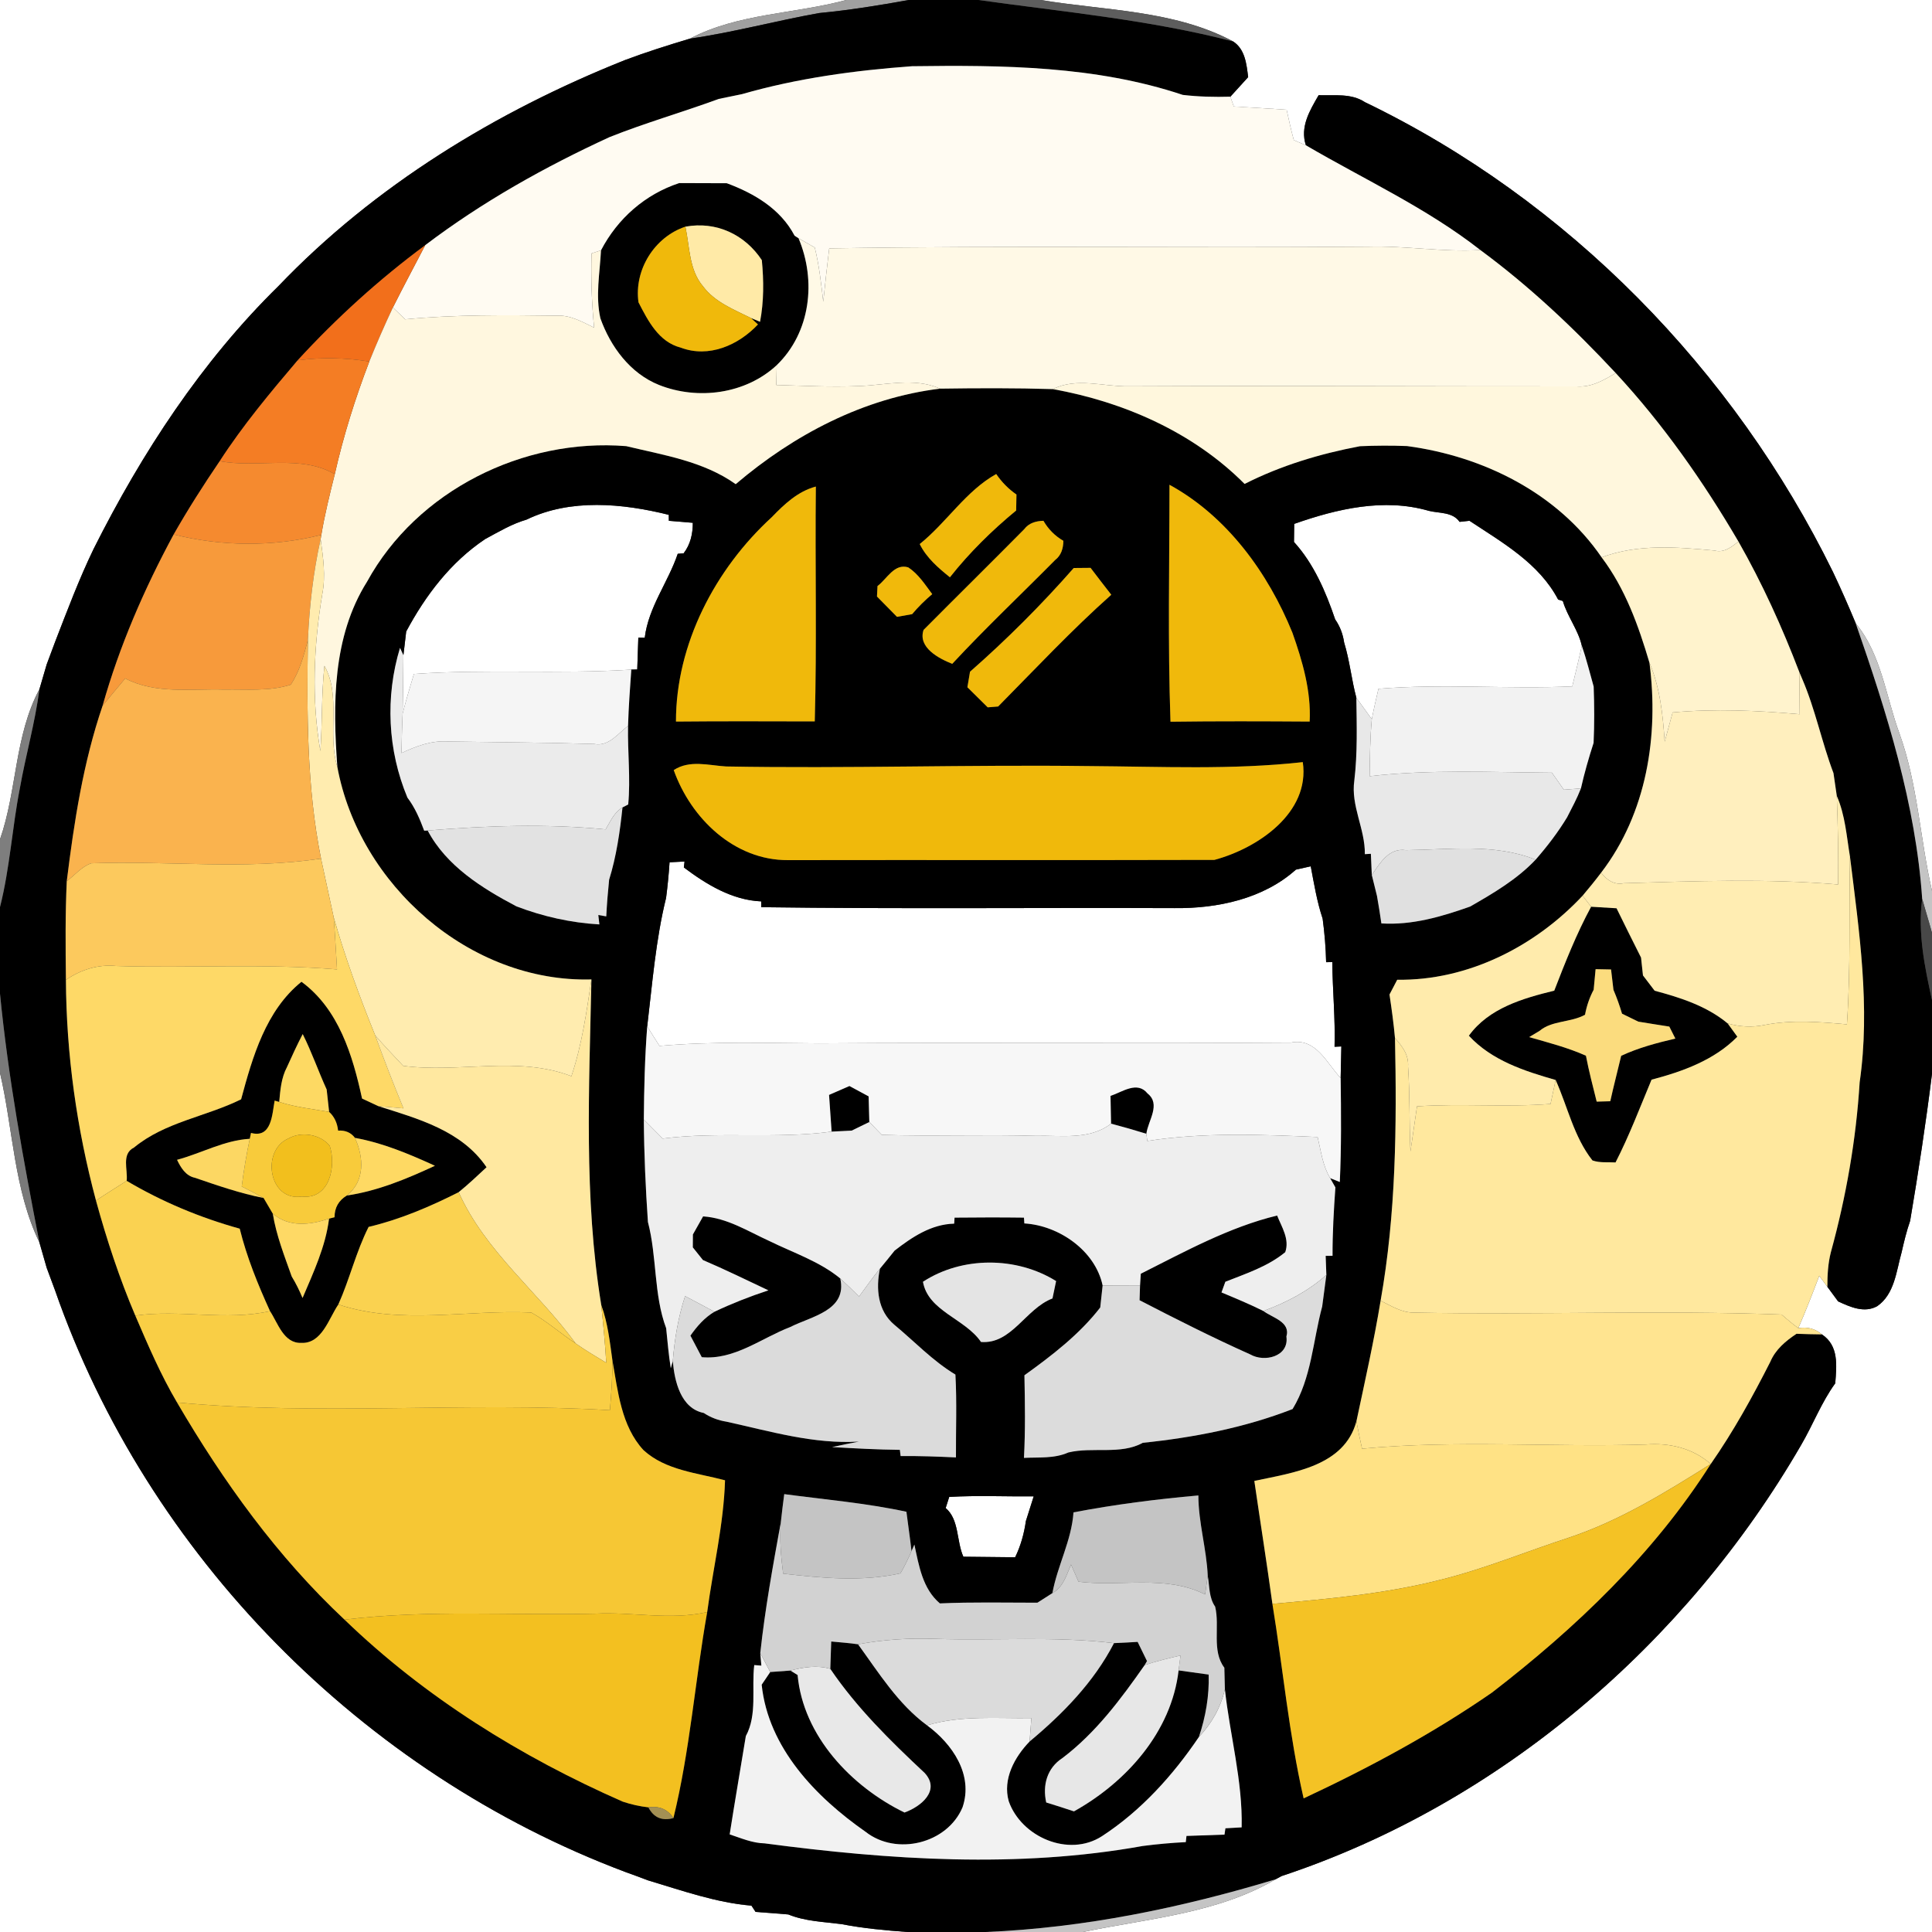 <?xml version="1.0" encoding="UTF-8" ?>
<!DOCTYPE svg PUBLIC "-//W3C//DTD SVG 1.1//EN" "http://www.w3.org/Graphics/SVG/1.1/DTD/svg11.dtd">
<svg width="250pt" height="250pt" viewBox="0 0 250 250" version="1.1" xmlns="http://www.w3.org/2000/svg">
<rect x="0" y="0" width="250" height="250" fill="#333333" stroke="none"/>
<g id="#ffffffff">
<path fill="#ffffff" opacity="1.00" d=" M 0.00 0.00 L 109.51 0.00 C 102.81 1.81 95.51 1.72 89.27 5.00 C 86.45 5.85 83.64 6.73 80.88 7.77 C 64.23 14.41 48.47 24.01 36.03 37.02 C 26.08 46.78 18.35 58.61 12.12 71.02 C 10.23 74.93 8.70 79.01 7.13 83.06 C 6.76 84.03 6.40 85.00 6.04 85.98 C 5.72 87.04 5.41 88.12 5.10 89.19 C 1.87 95.21 2.21 102.30 0.00 108.61 L 0.00 0.00 Z" />
<path fill="#ffffff" opacity="1.00" d=" M 134.66 0.00 L 250.00 0.00 L 250.00 115.28 C 248.44 108.52 248.16 101.49 245.79 94.92 C 244.02 90.13 243.47 84.72 240.13 80.66 C 239.20 78.42 238.22 76.19 237.18 74.00 C 224.37 47.89 202.87 25.87 176.62 13.22 C 174.84 12.04 172.64 12.39 170.63 12.32 C 169.48 14.31 168.20 16.41 168.98 18.80 C 168.59 18.63 167.81 18.30 167.42 18.13 C 167.06 16.83 166.78 15.51 166.49 14.20 C 164.21 14.05 161.93 13.91 159.65 13.78 C 159.54 13.46 159.32 12.83 159.21 12.51 C 159.78 11.88 160.93 10.62 161.51 9.98 C 161.30 8.30 161.12 6.37 159.56 5.36 C 151.97 1.30 142.99 1.38 134.66 0.00 Z" />
<path fill="#ffffff" opacity="1.00" d=" M 68.13 67.24 C 73.81 64.49 80.56 65.13 86.54 66.62 L 86.55 67.39 C 87.32 67.45 88.87 67.58 89.65 67.65 C 89.65 69.07 89.35 70.44 88.46 71.60 L 87.70 71.66 C 86.46 75.34 83.91 78.56 83.43 82.52 L 82.60 82.50 C 82.56 83.88 82.50 85.25 82.46 86.63 L 81.69 86.65 C 72.32 87.25 62.92 86.56 53.56 87.21 C 53.05 88.92 52.53 90.62 52.10 92.34 C 52.15 89.82 52.19 87.31 52.20 84.79 C 52.29 84.02 52.47 82.49 52.56 81.72 C 55.06 77.04 58.33 72.73 62.79 69.75 C 64.52 68.82 66.23 67.79 68.13 67.24 Z" />
<path fill="#ffffff" opacity="1.00" d=" M 167.47 67.79 C 173.01 65.84 179.09 64.42 184.88 66.10 C 186.23 66.44 187.96 66.22 188.87 67.53 C 189.19 67.50 189.83 67.43 190.15 67.39 C 194.38 70.19 199.16 72.88 201.62 77.58 L 202.23 77.77 C 202.82 79.79 204.22 81.49 204.69 83.57 C 204.30 85.33 203.87 87.07 203.45 88.82 C 195.09 89.19 186.72 88.45 178.37 89.13 C 178.07 90.44 177.76 91.74 177.51 93.06 C 177.01 92.37 176.01 90.99 175.51 90.29 C 174.88 87.93 174.65 85.48 173.93 83.14 C 173.77 82.04 173.39 81.04 172.77 80.15 C 171.56 76.58 170.00 72.94 167.44 70.13 C 167.45 69.54 167.47 68.37 167.47 67.79 Z" />
<path fill="#ffffff" opacity="1.00" d=" M 86.64 111.58 C 87.12 111.56 88.10 111.51 88.58 111.48 L 88.49 112.25 C 91.42 114.45 94.74 116.48 98.50 116.64 L 98.50 117.39 C 116.33 117.63 134.17 117.44 152.00 117.51 C 157.52 117.57 163.47 116.32 167.69 112.53 C 168.17 112.42 169.13 112.21 169.61 112.10 C 170.04 114.38 170.42 116.68 171.15 118.88 C 171.40 120.75 171.56 122.63 171.60 124.51 L 172.40 124.49 C 172.43 128.15 172.80 131.79 172.69 135.45 L 173.57 135.41 C 173.55 136.44 173.50 138.48 173.48 139.50 C 171.66 137.55 170.28 134.26 167.04 134.91 C 146.69 135.06 126.33 134.86 105.98 135.01 C 99.10 134.97 92.21 134.74 85.34 135.34 C 84.80 134.50 84.27 133.66 83.75 132.81 C 84.41 127.28 84.85 121.61 86.19 116.19 C 86.39 114.65 86.54 113.12 86.64 111.58 Z" />
<path fill="#ffffff" opacity="1.00" d=" M 247.17 157.98 C 248.24 151.65 249.21 145.32 250.00 138.95 L 250.00 250.00 L 140.12 250.00 C 148.52 248.25 157.48 247.62 165.04 243.19 L 165.84 242.76 C 194.13 233.39 218.18 212.67 233.06 186.99 C 234.60 184.36 235.68 181.48 237.48 179.00 C 237.66 176.69 237.96 174.13 235.75 172.67 C 234.90 171.93 233.88 171.67 232.70 171.86 C 233.67 169.63 234.55 167.36 235.41 165.09 C 235.76 165.56 236.11 166.03 236.46 166.51 C 236.81 166.98 237.50 167.93 237.85 168.40 C 239.41 169.12 241.24 169.95 242.91 169.02 C 245.17 167.45 245.38 164.47 246.07 162.04 C 246.38 160.67 246.71 159.30 247.17 157.98 Z" />
<path fill="#ffffff" opacity="1.00" d=" M 0.00 138.82 C 1.70 146.12 1.79 153.92 5.10 160.77 C 5.41 161.86 5.72 162.96 6.04 164.05 C 6.39 165.02 6.76 165.99 7.12 166.96 C 19.08 201.31 46.92 229.45 80.91 242.23 C 81.89 242.58 82.86 242.94 83.83 243.31 C 88.24 244.63 92.63 246.20 97.24 246.59 C 97.38 246.79 97.64 247.20 97.77 247.40 C 99.18 247.50 100.60 247.61 102.01 247.73 C 104.19 248.62 106.58 248.68 108.89 248.98 C 111.71 249.53 114.57 249.79 117.43 250.00 L 0.00 250.00 L 0.00 138.82 Z" />
<path fill="#ffffff" opacity="1.00" d=" M 122.83 193.70 C 126.47 193.49 130.12 193.66 133.76 193.63 C 133.51 194.43 133.00 196.02 132.75 196.82 C 132.52 198.45 132.08 200.03 131.36 201.51 C 129.12 201.48 126.89 201.46 124.66 201.44 C 123.75 199.41 124.14 196.64 122.37 195.14 L 122.83 193.70 Z" />
</g>
<g id="#a0a0a0ff">
<path fill="#a0a0a0" opacity="1.00" d=" M 109.51 0.00 L 117.58 0.00 C 113.74 0.70 109.88 1.32 105.99 1.69 C 100.40 2.69 94.90 4.19 89.27 5.00 C 95.51 1.72 102.81 1.81 109.51 0.00 Z" />
</g>
<g id="#000000ff">
<path fill="#000000" opacity="1.00" d=" M 117.58 0.00 L 126.62 0.00 C 137.64 1.54 148.76 2.56 159.56 5.36 C 161.12 6.37 161.30 8.30 161.51 9.98 C 160.93 10.62 159.78 11.88 159.21 12.51 C 157.15 12.57 155.09 12.52 153.05 12.28 C 141.81 8.52 129.75 8.41 118.01 8.57 C 110.60 9.11 103.18 10.12 96.02 12.18 C 95.02 12.39 94.01 12.59 93.01 12.80 C 88.33 14.52 83.52 15.89 78.88 17.74 C 70.49 21.60 62.40 26.13 55.03 31.72 C 49.06 36.14 43.53 41.16 38.51 46.63 C 34.95 50.82 31.42 55.05 28.43 59.67 C 26.33 62.76 24.32 65.91 22.47 69.16 C 18.67 76.20 15.45 83.60 13.28 91.31 C 10.77 98.65 9.59 106.35 8.64 114.02 C 8.44 118.28 8.48 122.54 8.53 126.80 C 8.58 136.43 9.93 146.05 12.42 155.35 C 13.81 160.41 15.45 165.41 17.51 170.24 C 19.15 174.06 20.79 177.89 22.91 181.48 C 28.89 191.71 35.90 201.46 44.58 209.58 C 54.96 219.61 67.40 227.34 80.58 233.13 C 81.65 233.49 82.76 233.74 83.90 233.87 C 84.59 235.20 85.67 235.66 87.14 235.26 C 89.29 226.50 89.94 217.46 91.51 208.60 C 92.27 202.91 93.64 197.30 93.82 191.55 C 90.23 190.59 86.12 190.27 83.26 187.64 C 80.39 184.52 79.96 180.06 79.25 176.06 C 78.91 173.63 78.65 171.17 77.80 168.86 C 75.53 154.92 76.24 140.79 76.53 126.74 C 60.78 127.17 46.46 114.49 43.65 99.23 C 43.06 91.14 43.01 82.41 47.49 75.28 C 53.96 63.47 67.73 56.66 81.03 57.73 C 85.89 58.90 91.02 59.68 95.20 62.65 C 102.71 56.26 111.77 51.48 121.66 50.29 C 126.52 50.22 131.38 50.20 136.24 50.35 C 145.43 52.00 154.42 55.95 161.05 62.62 C 165.77 60.23 170.80 58.72 175.98 57.74 C 178.01 57.65 180.04 57.64 182.07 57.72 C 191.92 59.03 201.54 63.79 207.25 72.12 C 210.30 76.15 212.02 80.96 213.44 85.76 C 214.67 95.20 213.09 105.23 207.18 112.93 C 206.42 113.94 205.61 114.93 204.79 115.90 C 198.64 122.48 189.93 126.91 180.80 126.78 C 180.55 127.25 180.05 128.21 179.80 128.69 C 180.08 130.56 180.34 132.44 180.51 134.33 C 180.75 145.69 180.64 157.10 178.65 168.31 C 177.79 173.55 176.62 178.73 175.52 183.92 C 173.95 189.75 167.30 190.56 162.31 191.63 C 163.08 196.93 163.92 202.22 164.65 207.54 C 166.02 215.92 166.79 224.43 168.69 232.71 C 177.14 228.76 185.38 224.33 193.06 219.02 C 203.90 210.66 213.99 201.06 221.37 189.44 C 224.30 185.24 226.77 180.76 229.08 176.21 C 229.75 174.62 231.07 173.52 232.47 172.59 C 233.56 172.63 234.65 172.66 235.75 172.67 C 237.96 174.13 237.66 176.69 237.48 179.00 C 235.68 181.48 234.60 184.36 233.06 186.99 C 218.18 212.67 194.13 233.39 165.84 242.76 L 165.04 243.19 C 152.86 246.87 140.31 249.47 127.57 250.00 L 117.43 250.00 C 114.57 249.79 111.71 249.53 108.89 248.98 C 106.58 248.68 104.19 248.62 102.01 247.73 C 100.60 247.61 99.18 247.50 97.77 247.40 C 97.64 247.20 97.38 246.79 97.24 246.59 C 92.63 246.20 88.24 244.63 83.83 243.31 C 82.86 242.94 81.89 242.58 80.91 242.23 C 46.92 229.45 19.08 201.31 7.12 166.96 C 6.76 165.99 6.39 165.02 6.04 164.05 C 5.72 162.96 5.41 161.86 5.10 160.77 C 3.02 150.11 1.06 139.42 0.00 128.59 L 0.00 117.37 C 1.28 112.32 1.57 107.10 2.57 102.00 C 3.33 97.71 4.54 93.51 5.10 89.19 C 5.41 88.12 5.72 87.04 6.04 85.98 C 6.40 85.00 6.76 84.03 7.13 83.06 C 8.70 79.01 10.23 74.93 12.12 71.02 C 18.35 58.61 26.08 46.78 36.03 37.02 C 48.47 24.01 64.23 14.41 80.88 7.77 C 83.64 6.73 86.45 5.85 89.27 5.00 C 94.90 4.19 100.40 2.69 105.99 1.69 C 109.88 1.32 113.74 0.70 117.58 0.00 M 119.01 70.40 C 119.89 72.18 121.40 73.48 122.92 74.70 C 125.44 71.51 128.36 68.64 131.49 66.06 C 131.51 65.37 131.52 64.68 131.53 63.99 C 130.49 63.27 129.62 62.38 128.91 61.34 C 124.99 63.52 122.50 67.60 119.01 70.40 M 99.87 66.92 C 92.54 73.63 87.46 83.35 87.47 93.37 C 93.46 93.31 99.44 93.34 105.43 93.35 C 105.71 83.22 105.46 73.09 105.57 62.96 C 103.24 63.58 101.49 65.24 99.87 66.92 M 151.33 62.73 C 151.33 72.95 151.10 83.18 151.46 93.39 C 157.46 93.31 163.47 93.33 169.47 93.37 C 169.67 89.42 168.54 85.56 167.24 81.88 C 164.09 74.12 158.77 66.80 151.33 62.73 M 68.13 67.24 C 66.23 67.79 64.52 68.82 62.79 69.75 C 58.33 72.73 55.06 77.04 52.56 81.72 C 52.47 82.49 52.29 84.02 52.20 84.79 L 51.76 83.83 C 49.83 90.19 50.16 97.08 52.72 103.21 C 53.70 104.50 54.33 105.99 54.89 107.49 L 55.34 107.47 C 57.76 112.05 62.36 114.93 66.82 117.28 C 70.26 118.60 73.88 119.41 77.56 119.62 L 77.42 118.40 L 78.45 118.58 C 78.53 116.99 78.66 115.41 78.82 113.84 C 79.76 110.81 80.22 107.64 80.55 104.48 L 81.29 104.10 C 81.61 100.71 81.20 97.32 81.27 93.93 C 81.34 91.50 81.52 89.07 81.69 86.65 L 82.46 86.63 C 82.50 85.25 82.56 83.88 82.60 82.50 L 83.43 82.52 C 83.91 78.56 86.46 75.34 87.70 71.66 L 88.46 71.60 C 89.35 70.44 89.65 69.07 89.65 67.65 C 88.87 67.58 87.32 67.45 86.55 67.39 L 86.54 66.62 C 80.56 65.13 73.81 64.49 68.13 67.24 M 167.47 67.79 C 167.47 68.37 167.45 69.54 167.44 70.13 C 170.00 72.94 171.56 76.58 172.77 80.15 C 173.39 81.04 173.77 82.04 173.93 83.14 C 174.65 85.48 174.88 87.93 175.51 90.29 C 175.56 93.86 175.67 97.44 175.25 100.99 C 174.77 104.27 176.66 107.26 176.61 110.53 L 177.39 110.48 C 177.42 111.16 177.48 112.54 177.51 113.22 C 177.68 113.90 178.02 115.26 178.18 115.93 C 178.39 117.11 178.58 118.30 178.75 119.49 C 182.72 119.74 186.53 118.62 190.23 117.31 C 193.25 115.58 196.30 113.79 198.71 111.24 C 200.21 109.52 201.60 107.71 202.78 105.76 C 203.41 104.53 204.07 103.31 204.57 102.02 C 205.02 100.03 205.58 98.07 206.21 96.13 C 206.32 93.70 206.31 91.27 206.22 88.84 C 205.72 87.08 205.29 85.30 204.69 83.57 C 204.22 81.49 202.82 79.79 202.23 77.77 L 201.62 77.58 C 199.16 72.88 194.38 70.19 190.15 67.39 C 189.83 67.43 189.19 67.50 188.87 67.53 C 187.96 66.22 186.23 66.44 184.88 66.10 C 179.09 64.42 173.01 65.84 167.47 67.79 M 132.53 68.48 C 128.21 72.85 123.84 77.15 119.51 81.51 C 118.74 83.79 121.50 85.22 123.22 85.90 C 127.51 81.28 132.10 76.95 136.53 72.47 C 137.33 71.86 137.59 70.94 137.60 69.98 C 136.51 69.35 135.65 68.48 135.02 67.39 C 134.06 67.42 133.13 67.67 132.53 68.48 M 113.55 75.83 C 113.53 76.17 113.50 76.85 113.48 77.19 C 114.34 78.06 115.21 78.94 116.07 79.82 C 116.56 79.73 117.54 79.56 118.03 79.47 C 118.82 78.53 119.69 77.67 120.63 76.88 C 119.70 75.64 118.84 74.28 117.53 73.42 C 115.72 72.86 114.77 74.93 113.55 75.83 M 138.94 73.50 C 134.77 78.25 130.27 82.75 125.52 86.92 C 125.44 87.42 125.26 88.43 125.18 88.93 C 126.06 89.79 126.93 90.66 127.81 91.53 C 128.14 91.50 128.82 91.45 129.16 91.42 C 133.98 86.54 138.68 81.52 143.80 76.96 C 142.90 75.80 142.00 74.65 141.12 73.48 C 140.39 73.48 139.66 73.49 138.94 73.50 M 87.18 99.65 C 89.40 105.90 95.02 111.34 101.96 111.30 C 120.36 111.27 138.75 111.32 157.15 111.27 C 162.75 109.76 169.54 105.19 168.58 98.62 C 159.41 99.64 150.16 99.19 140.95 99.13 C 125.34 98.93 109.61 99.47 93.95 99.18 C 91.68 99.04 89.24 98.30 87.18 99.65 M 86.64 111.58 C 86.54 113.12 86.39 114.65 86.19 116.19 C 84.85 121.61 84.41 127.28 83.75 132.81 C 83.44 136.82 83.34 140.85 83.31 144.87 C 83.34 149.29 83.54 153.71 83.84 158.12 C 85.02 162.61 84.58 167.54 86.20 171.87 C 86.38 173.60 86.52 175.33 86.80 177.05 L 87.06 176.13 C 87.28 178.70 88.07 182.24 91.07 182.84 C 91.96 183.43 92.95 183.80 94.03 183.97 C 99.65 185.21 105.33 186.90 111.15 186.54 C 109.98 186.76 108.82 187.00 107.67 187.25 C 110.59 187.42 113.51 187.58 116.44 187.61 L 116.54 188.41 C 118.93 188.39 121.31 188.48 123.70 188.59 C 123.68 185.01 123.83 181.44 123.63 177.87 C 120.69 176.10 118.32 173.57 115.70 171.40 C 113.57 169.59 113.33 166.75 113.86 164.17 C 114.50 163.40 115.14 162.61 115.76 161.83 C 118.02 160.08 120.50 158.41 123.47 158.34 L 123.52 157.56 C 126.51 157.53 129.51 157.52 132.50 157.56 L 132.55 158.31 C 137.04 158.58 141.72 161.83 142.68 166.34 C 142.57 167.29 142.47 168.23 142.37 169.19 C 139.67 172.68 136.12 175.40 132.56 177.96 C 132.63 181.52 132.69 185.09 132.50 188.65 C 134.42 188.55 136.43 188.76 138.24 187.95 C 141.38 187.19 145.03 188.28 147.87 186.70 C 154.46 186.02 161.08 184.74 167.26 182.33 C 169.71 178.31 169.89 173.50 171.09 169.06 C 171.27 167.70 171.45 166.34 171.63 164.98 C 171.60 164.36 171.56 163.13 171.54 162.51 L 172.43 162.50 C 172.42 159.55 172.59 156.60 172.80 153.65 L 172.12 152.45 L 173.37 152.95 C 173.58 148.47 173.54 143.98 173.48 139.50 C 173.50 138.48 173.55 136.44 173.57 135.41 L 172.69 135.45 C 172.80 131.79 172.43 128.15 172.40 124.49 L 171.60 124.51 C 171.56 122.63 171.40 120.75 171.15 118.88 C 170.42 116.68 170.04 114.38 169.61 112.10 C 169.13 112.21 168.17 112.42 167.69 112.53 C 163.47 116.32 157.52 117.57 152.00 117.51 C 134.17 117.44 116.33 117.63 98.50 117.39 L 98.50 116.64 C 94.74 116.48 91.42 114.45 88.49 112.25 L 88.58 111.48 C 88.10 111.51 87.12 111.56 86.64 111.58 M 119.43 165.86 C 120.10 169.68 124.89 170.63 126.94 173.65 C 130.92 173.97 132.72 169.33 136.19 168.02 C 136.34 167.27 136.50 166.52 136.66 165.77 C 131.54 162.58 124.50 162.55 119.43 165.86 M 101.04 196.98 C 100.02 202.58 98.99 208.23 98.38 213.91 C 98.42 214.31 98.49 215.12 98.52 215.53 L 97.60 215.46 C 97.23 218.48 98.02 221.88 96.51 224.65 C 95.82 228.89 95.08 233.12 94.42 237.37 C 95.89 237.85 97.35 238.50 98.94 238.53 C 115.11 240.67 131.72 241.78 147.87 238.87 C 149.72 238.63 151.58 238.46 153.44 238.37 L 153.53 237.57 C 155.17 237.52 156.81 237.45 158.45 237.40 L 158.57 236.58 C 159.09 236.55 160.14 236.49 160.67 236.46 C 160.81 230.46 159.15 224.54 158.50 218.59 C 158.48 217.89 158.45 216.49 158.43 215.80 C 156.76 213.60 157.87 210.46 157.24 207.90 C 156.42 206.73 156.52 205.23 156.28 203.89 C 156.13 200.43 155.07 197.01 155.07 193.51 C 149.66 193.99 144.24 194.68 138.91 195.70 C 138.66 199.34 136.83 202.59 136.18 206.15 C 135.70 206.46 134.73 207.08 134.24 207.39 C 130.03 207.39 125.82 207.29 121.62 207.48 C 119.37 205.57 118.91 202.59 118.32 199.87 L 117.95 200.71 C 117.76 199.00 117.50 197.32 117.29 195.62 C 112.09 194.50 106.75 194.04 101.48 193.34 C 101.32 194.55 101.17 195.76 101.04 196.98 M 122.83 193.70 L 122.37 195.14 C 124.14 196.64 123.75 199.41 124.66 201.44 C 126.89 201.46 129.12 201.48 131.36 201.51 C 132.08 200.03 132.52 198.45 132.75 196.82 C 133.00 196.02 133.51 194.43 133.76 193.63 C 130.12 193.66 126.47 193.49 122.83 193.70 Z" />
<path fill="#000000" opacity="1.00" d=" M 168.98 18.80 C 168.20 16.41 169.48 14.31 170.63 12.32 C 172.64 12.39 174.84 12.04 176.62 13.22 C 202.87 25.87 224.37 47.89 237.18 74.00 C 238.22 76.19 239.20 78.42 240.13 80.66 C 244.15 92.21 247.89 104.05 248.73 116.32 C 248.15 120.74 249.05 125.11 250.00 129.40 L 250.00 138.95 C 249.21 145.32 248.24 151.65 247.17 157.98 C 246.71 159.30 246.38 160.67 246.07 162.04 C 245.38 164.47 245.17 167.45 242.91 169.02 C 241.24 169.95 239.41 169.12 237.85 168.40 C 237.50 167.93 236.81 166.98 236.46 166.51 C 236.46 165.00 236.54 163.48 236.92 162.01 C 238.89 154.84 240.18 147.47 240.64 140.04 C 242.04 130.33 240.58 120.53 239.39 110.88 C 238.95 108.23 238.77 105.48 237.68 102.99 C 237.54 102.00 237.40 101.02 237.25 100.04 C 235.73 96.02 234.90 91.78 233.20 87.84 L 232.82 86.94 C 230.60 81.14 228.03 75.47 224.95 70.07 C 220.40 62.30 215.21 54.89 209.07 48.27 C 203.69 42.49 197.91 37.04 191.55 32.35 C 184.60 26.91 176.55 23.23 168.98 18.80 Z" />
<path fill="#000000" opacity="1.00" d=" M 77.77 32.39 C 79.91 28.28 83.48 25.14 87.89 23.69 C 89.94 23.70 91.99 23.71 94.05 23.71 C 97.60 25.03 101.00 27.03 102.82 30.50 C 102.95 30.58 103.20 30.75 103.33 30.83 C 105.65 36.32 104.90 43.00 100.51 47.25 C 96.48 51.00 90.30 51.81 85.27 49.81 C 81.55 48.32 79.00 44.86 77.69 41.19 C 77.04 38.28 77.62 35.32 77.77 32.39 M 88.69 29.33 C 84.68 30.67 82.03 34.93 82.62 39.12 C 83.85 41.51 85.24 44.25 88.08 44.98 C 91.72 46.36 95.56 44.67 98.08 41.98 L 97.17 41.15 L 98.35 41.64 C 98.85 39.01 98.84 36.32 98.58 33.66 C 96.38 30.33 92.67 28.60 88.69 29.33 Z" />
<path fill="#000000" opacity="1.00" d=" M 205.89 117.33 C 206.98 117.40 208.08 117.47 209.18 117.53 C 210.22 119.66 211.28 121.78 212.35 123.91 C 212.41 124.48 212.53 125.64 212.60 126.22 C 212.97 126.71 213.73 127.70 214.11 128.20 C 217.45 129.09 220.85 130.18 223.56 132.43 C 223.87 132.86 224.50 133.72 224.81 134.15 C 221.83 137.18 217.74 138.65 213.71 139.71 C 212.21 143.30 210.83 146.95 209.05 150.42 C 208.05 150.36 207.02 150.50 206.06 150.16 C 203.66 147.12 202.86 143.22 201.30 139.75 C 197.24 138.59 193.02 137.22 190.07 134.02 C 192.66 130.45 197.04 129.19 201.12 128.19 C 202.55 124.50 204.00 120.82 205.89 117.33 M 206.47 125.41 C 206.41 126.08 206.28 127.41 206.22 128.07 C 205.68 129.09 205.31 130.17 205.10 131.31 C 203.25 132.33 200.83 132.03 199.21 133.40 C 198.88 133.60 198.20 134.00 197.87 134.20 C 200.34 134.91 202.86 135.55 205.22 136.61 C 205.60 138.61 206.12 140.57 206.61 142.55 L 208.37 142.50 C 208.80 140.53 209.32 138.58 209.78 136.62 C 212.01 135.58 214.40 134.95 216.79 134.39 C 216.60 134.00 216.20 133.23 216.01 132.84 C 214.67 132.64 213.33 132.41 212.00 132.20 C 211.48 131.95 210.42 131.43 209.89 131.17 C 209.58 130.12 209.21 129.09 208.78 128.08 C 208.71 127.42 208.55 126.11 208.47 125.45 C 207.97 125.44 206.97 125.42 206.47 125.41 Z" />
<path fill="#000000" opacity="1.00" d=" M 31.20 142.25 C 32.68 136.76 34.40 130.75 39.01 127.04 C 43.83 130.57 45.64 136.58 46.85 142.15 C 47.38 142.40 48.44 142.89 48.97 143.14 C 54.10 144.77 59.75 146.30 62.96 151.04 C 61.78 152.14 60.61 153.25 59.35 154.27 C 55.63 156.15 51.76 157.80 47.70 158.76 C 46.07 161.98 45.25 165.52 43.78 168.80 C 42.53 170.64 41.66 173.88 38.99 173.77 C 36.70 173.85 35.97 171.21 34.94 169.66 C 33.37 166.21 31.93 162.68 31.02 158.99 C 25.90 157.57 20.97 155.51 16.39 152.80 C 16.56 151.35 15.68 149.32 17.34 148.49 C 21.35 145.18 26.66 144.50 31.20 142.25 M 37.13 138.09 C 36.39 139.48 36.27 141.06 36.13 142.59 L 35.54 142.42 C 35.21 144.18 35.17 147.33 32.48 146.60 C 32.44 146.79 32.36 147.17 32.32 147.36 C 29.01 147.55 26.07 149.23 22.91 150.08 C 23.39 151.08 24.03 152.15 25.21 152.40 C 28.14 153.40 31.07 154.42 34.11 155.02 C 34.41 155.53 35.01 156.54 35.30 157.05 C 35.75 159.85 36.80 162.51 37.75 165.18 C 38.29 166.06 38.75 167.00 39.15 167.96 C 40.56 164.64 42.13 161.31 42.58 157.69 C 42.75 157.64 43.11 157.55 43.29 157.51 C 43.29 156.27 43.82 155.34 44.88 154.70 C 48.88 154.11 52.64 152.54 56.28 150.85 C 52.95 149.33 49.54 147.89 45.93 147.24 C 45.42 146.56 44.70 146.24 43.75 146.30 C 43.64 145.29 43.25 144.48 42.59 143.88 C 42.51 143.15 42.35 141.71 42.27 140.98 C 41.19 138.61 40.34 136.14 39.17 133.81 C 38.44 135.21 37.78 136.65 37.13 138.09 Z" />
<path fill="#000000" opacity="1.00" d=" M 107.28 141.68 C 107.94 141.39 109.26 140.82 109.92 140.53 C 110.54 140.87 111.78 141.54 112.40 141.87 C 112.43 142.97 112.46 144.08 112.49 145.19 C 111.73 145.56 110.97 145.93 110.21 146.30 C 109.56 146.33 108.26 146.40 107.61 146.43 C 107.49 144.84 107.38 143.26 107.28 141.68 Z" />
<path fill="#000000" opacity="1.00" d=" M 143.70 141.81 C 145.22 141.31 147.15 139.83 148.49 141.49 C 150.26 142.90 148.56 144.99 148.34 146.71 C 146.82 146.24 145.30 145.80 143.77 145.40 C 143.75 144.50 143.72 142.71 143.70 141.81 Z" />
<path fill="#000000" opacity="1.00" d=" M 89.66 159.74 C 89.99 159.16 90.65 157.99 90.98 157.40 C 94.10 157.60 96.77 159.32 99.54 160.58 C 102.65 162.11 106.02 163.21 108.73 165.43 C 109.65 169.58 105.03 170.31 102.25 171.72 C 98.50 173.16 95.04 176.00 90.81 175.62 C 90.44 174.92 89.70 173.53 89.34 172.83 C 90.19 171.63 91.16 170.50 92.45 169.74 C 94.71 168.67 97.05 167.75 99.43 166.97 C 96.61 165.64 93.82 164.27 90.96 163.05 C 90.63 162.64 89.98 161.82 89.65 161.41 C 89.65 160.99 89.66 160.16 89.66 159.74 Z" />
<path fill="#000000" opacity="1.00" d=" M 147.62 164.82 C 153.31 161.96 159.05 158.79 165.26 157.29 C 165.85 158.78 166.90 160.35 166.31 162.03 C 164.05 163.89 161.23 164.80 158.56 165.86 C 158.43 166.21 158.18 166.90 158.06 167.24 C 159.88 168.00 161.71 168.76 163.48 169.64 C 164.63 170.52 167.02 171.03 166.46 172.95 C 166.82 175.55 163.61 176.32 161.78 175.26 C 156.93 173.09 152.18 170.69 147.46 168.25 C 147.47 167.78 147.51 166.84 147.52 166.37 C 147.55 165.98 147.59 165.21 147.62 164.82 Z" />
<path fill="#000000" opacity="1.00" d=" M 107.56 212.41 C 108.72 212.52 109.88 212.60 111.03 212.77 C 113.73 216.49 116.20 220.49 119.96 223.26 C 123.23 225.65 125.99 229.66 124.55 233.87 C 122.57 238.57 116.00 240.18 112.00 237.03 C 105.57 232.54 99.41 226.17 98.56 218.00 C 98.84 217.59 99.39 216.77 99.67 216.36 C 100.32 216.32 101.63 216.22 102.28 216.17 L 103.21 216.75 C 103.93 224.64 110.17 231.19 117.04 234.54 C 119.14 233.79 121.74 231.71 119.66 229.43 C 115.22 225.27 110.88 221.02 107.44 215.95 C 107.48 214.76 107.52 213.59 107.56 212.41 Z" />
<path fill="#000000" opacity="1.00" d=" M 144.15 212.62 C 145.17 212.58 146.19 212.52 147.21 212.46 C 147.51 213.08 148.12 214.32 148.42 214.94 L 148.12 215.46 C 145.04 219.86 141.80 224.22 137.48 227.49 C 135.49 228.78 134.88 231.00 135.38 233.24 C 136.58 233.61 137.78 233.99 138.97 234.39 C 145.74 230.62 151.59 224.10 152.51 216.15 C 153.80 216.32 155.10 216.50 156.40 216.69 C 156.49 219.44 156.01 222.16 155.14 224.76 C 151.77 229.74 147.65 234.31 142.58 237.61 C 138.29 240.37 132.16 237.71 130.53 233.08 C 129.72 230.21 131.29 227.36 133.23 225.35 C 137.55 221.75 141.55 217.66 144.15 212.62 Z" />
</g>
<g id="#5d5d5dff">
<path fill="#5d5d5d" opacity="1.00" d=" M 126.62 0.00 L 134.66 0.00 C 142.99 1.38 151.97 1.30 159.56 5.36 C 148.76 2.56 137.64 1.54 126.62 0.00 Z" />
</g>
<g id="#fffbf2ff">
<path fill="#fffbf2" opacity="1.00" d=" M 96.02 12.18 C 103.18 10.12 110.60 9.11 118.01 8.57 C 129.75 8.41 141.81 8.52 153.05 12.28 C 155.09 12.52 157.15 12.57 159.21 12.51 C 159.32 12.83 159.54 13.46 159.65 13.78 C 161.93 13.91 164.21 14.05 166.49 14.20 C 166.78 15.51 167.06 16.83 167.42 18.13 C 167.81 18.30 168.59 18.63 168.98 18.80 C 176.55 23.23 184.60 26.91 191.55 32.35 C 186.71 32.65 181.90 31.78 177.06 31.92 C 153.81 32.11 130.55 31.76 107.30 32.14 C 107.03 34.44 106.76 36.74 106.53 39.04 C 106.26 36.69 106.00 34.33 105.43 32.03 C 104.90 31.73 103.85 31.13 103.33 30.83 C 103.20 30.75 102.95 30.58 102.82 30.50 C 101.00 27.03 97.60 25.03 94.05 23.71 C 91.99 23.71 89.94 23.70 87.89 23.69 C 83.48 25.14 79.91 28.28 77.77 32.39 C 77.46 32.49 76.85 32.69 76.55 32.79 C 76.46 36.00 76.56 39.21 76.88 42.40 C 75.34 41.65 73.79 40.74 72.02 40.85 C 65.48 40.77 58.93 40.70 52.42 41.32 C 52.03 40.94 51.24 40.17 50.84 39.79 C 52.20 37.08 53.63 34.41 55.03 31.72 C 62.40 26.13 70.49 21.60 78.88 17.74 C 83.52 15.89 88.33 14.52 93.01 12.80 C 94.01 12.59 95.02 12.39 96.02 12.18 Z" />
</g>
<g id="#ffeaa7ff">
<path fill="#ffeaa7" opacity="1.00" d=" M 88.69 29.33 C 92.67 28.60 96.38 30.33 98.58 33.66 C 98.84 36.32 98.85 39.01 98.35 41.64 L 97.17 41.15 C 94.96 40.05 92.50 39.10 90.97 37.05 C 89.15 34.91 89.25 31.93 88.69 29.33 Z" />
</g>
<g id="#f0b90bff">
<path fill="#f0b90b" opacity="1.00" d=" M 82.62 39.12 C 82.03 34.93 84.68 30.67 88.69 29.33 C 89.25 31.93 89.15 34.91 90.97 37.05 C 92.50 39.10 94.96 40.05 97.17 41.15 L 98.08 41.98 C 95.56 44.67 91.72 46.36 88.08 44.98 C 85.24 44.25 83.85 41.51 82.62 39.12 Z" />
<path fill="#f0b90b" opacity="1.00" d=" M 119.01 70.40 C 122.50 67.60 124.99 63.52 128.91 61.34 C 129.62 62.38 130.49 63.27 131.53 63.99 C 131.52 64.68 131.51 65.37 131.49 66.06 C 128.36 68.64 125.44 71.51 122.92 74.70 C 121.40 73.48 119.89 72.18 119.01 70.40 Z" />
<path fill="#f0b90b" opacity="1.00" d=" M 99.87 66.92 C 101.49 65.24 103.24 63.58 105.57 62.96 C 105.46 73.09 105.71 83.22 105.43 93.35 C 99.44 93.34 93.46 93.31 87.47 93.37 C 87.46 83.35 92.54 73.63 99.87 66.92 Z" />
<path fill="#f0b90b" opacity="1.00" d=" M 151.33 62.73 C 158.77 66.80 164.09 74.12 167.24 81.88 C 168.54 85.56 169.67 89.42 169.47 93.37 C 163.47 93.33 157.46 93.31 151.46 93.39 C 151.10 83.18 151.33 72.95 151.33 62.73 Z" />
<path fill="#f0b90b" opacity="1.00" d=" M 132.53 68.48 C 133.13 67.67 134.06 67.42 135.02 67.39 C 135.65 68.48 136.51 69.35 137.60 69.98 C 137.59 70.94 137.33 71.86 136.53 72.47 C 132.10 76.95 127.51 81.28 123.22 85.90 C 121.50 85.22 118.74 83.79 119.51 81.51 C 123.84 77.15 128.21 72.85 132.53 68.48 Z" />
<path fill="#f0b90b" opacity="1.00" d=" M 138.94 73.50 C 139.66 73.49 140.39 73.48 141.12 73.48 C 142.00 74.65 142.90 75.80 143.80 76.96 C 138.68 81.52 133.98 86.54 129.16 91.42 C 128.82 91.45 128.14 91.50 127.81 91.53 C 126.93 90.66 126.06 89.79 125.18 88.93 C 125.26 88.43 125.44 87.42 125.52 86.92 C 130.27 82.75 134.77 78.25 138.94 73.50 Z" />
<path fill="#f0b90b" opacity="1.00" d=" M 87.18 99.65 C 89.24 98.30 91.68 99.04 93.95 99.18 C 109.61 99.47 125.34 98.93 140.95 99.13 C 150.16 99.19 159.41 99.64 168.58 98.62 C 169.54 105.19 162.75 109.76 157.15 111.27 C 138.75 111.32 120.36 111.27 101.96 111.30 C 95.02 111.34 89.40 105.90 87.18 99.65 Z" />
</g>
<g id="#fff9e6ff">
<path fill="#fff9e6" opacity="1.00" d=" M 103.33 30.83 C 103.85 31.13 104.90 31.73 105.43 32.03 C 106.00 34.33 106.26 36.69 106.53 39.04 C 106.76 36.74 107.03 34.44 107.30 32.14 C 130.55 31.76 153.81 32.11 177.06 31.92 C 181.90 31.78 186.71 32.65 191.55 32.35 C 197.91 37.04 203.69 42.49 209.07 48.27 C 207.53 49.20 205.90 50.15 204.03 50.00 C 184.69 50.01 165.34 49.90 145.99 49.99 C 142.74 50.03 139.33 48.81 136.24 50.35 C 131.38 50.20 126.52 50.22 121.66 50.29 C 118.23 48.79 114.55 49.87 110.98 49.96 C 107.47 50.11 103.96 49.91 100.45 49.82 C 100.47 49.18 100.49 47.89 100.51 47.25 C 104.90 43.00 105.65 36.32 103.33 30.83 Z" />
</g>
<g id="#f26f1bff">
<path fill="#f26f1b" opacity="1.00" d=" M 38.51 46.63 C 43.53 41.16 49.06 36.14 55.03 31.72 C 53.63 34.41 52.20 37.08 50.84 39.79 C 49.76 42.09 48.74 44.42 47.79 46.78 C 44.71 46.29 41.59 46.21 38.51 46.63 Z" />
</g>
<g id="#fff7dfff">
<path fill="#fff7df" opacity="1.00" d=" M 76.55 32.79 C 76.85 32.69 77.46 32.49 77.77 32.39 C 77.62 35.32 77.04 38.28 77.69 41.19 C 79.00 44.86 81.55 48.32 85.27 49.81 C 90.30 51.81 96.48 51.00 100.51 47.25 C 100.49 47.89 100.47 49.18 100.45 49.82 C 103.96 49.91 107.47 50.11 110.98 49.96 C 114.55 49.87 118.23 48.79 121.66 50.29 C 111.77 51.48 102.71 56.26 95.20 62.65 C 91.02 59.68 85.89 58.90 81.03 57.73 C 67.73 56.66 53.96 63.47 47.49 75.28 C 43.01 82.41 43.06 91.14 43.65 99.23 C 42.33 94.98 44.17 90.04 41.98 86.16 C 41.59 89.82 41.71 93.51 41.46 97.19 C 40.29 90.49 40.59 83.58 41.70 76.90 C 42.17 74.52 41.81 72.12 41.49 69.76 L 41.58 69.21 C 42.02 66.57 42.67 63.96 43.32 61.36 C 44.44 56.39 45.97 51.53 47.79 46.78 C 48.74 44.42 49.76 42.09 50.84 39.79 C 51.24 40.17 52.03 40.94 52.42 41.32 C 58.93 40.70 65.48 40.77 72.02 40.85 C 73.79 40.74 75.34 41.65 76.88 42.40 C 76.56 39.21 76.46 36.00 76.55 32.79 Z" />
</g>
<g id="#f47d24ff">
<path fill="#f47d24" opacity="1.00" d=" M 38.51 46.63 C 41.59 46.21 44.71 46.29 47.79 46.78 C 45.97 51.53 44.44 56.39 43.32 61.36 C 38.90 58.76 33.30 60.61 28.43 59.67 C 31.42 55.05 34.95 50.82 38.51 46.63 Z" />
</g>
<g id="#fff7ddff">
<path fill="#fff7dd" opacity="1.00" d=" M 204.03 50.00 C 205.90 50.15 207.53 49.20 209.07 48.27 C 215.21 54.89 220.40 62.30 224.95 70.07 C 224.05 70.79 223.09 71.57 221.86 71.24 C 216.97 70.79 211.95 70.36 207.25 72.12 C 201.54 63.79 191.92 59.03 182.07 57.72 C 180.04 57.64 178.01 57.65 175.98 57.74 C 170.80 58.72 165.77 60.23 161.05 62.62 C 154.42 55.95 145.43 52.00 136.24 50.35 C 139.33 48.81 142.74 50.03 145.99 49.99 C 165.34 49.90 184.69 50.01 204.03 50.00 Z" />
</g>
<g id="#f58a2fff">
<path fill="#f58a2f" opacity="1.00" d=" M 22.47 69.16 C 24.32 65.91 26.33 62.76 28.43 59.67 C 33.30 60.61 38.90 58.76 43.32 61.36 C 42.67 63.96 42.02 66.57 41.58 69.21 C 35.34 70.78 28.71 70.72 22.47 69.16 Z" />
</g>
<g id="#f79a3bff">
<path fill="#f79a3b" opacity="1.00" d=" M 22.47 69.16 C 28.71 70.72 35.34 70.78 41.58 69.21 L 41.49 69.76 C 40.53 74.06 40.04 78.44 39.84 82.83 C 39.31 84.82 38.78 86.87 37.62 88.60 C 34.84 89.49 31.86 89.17 28.99 89.23 C 24.71 89.10 20.16 89.85 16.20 87.79 C 15.23 88.96 14.24 90.12 13.28 91.31 C 15.45 83.60 18.67 76.20 22.47 69.16 Z" />
</g>
<g id="#ffecafff">
<path fill="#ffecaf" opacity="1.00" d=" M 41.49 69.76 C 41.81 72.12 42.17 74.52 41.70 76.90 C 40.59 83.58 40.29 90.49 41.46 97.19 C 41.71 93.51 41.59 89.82 41.98 86.16 C 44.17 90.04 42.33 94.98 43.65 99.23 C 46.46 114.49 60.78 127.17 76.53 126.74 C 75.90 130.96 75.30 135.20 73.94 139.26 C 66.99 136.58 59.40 138.89 52.17 137.92 C 50.95 136.61 49.71 135.33 48.55 133.98 C 46.52 128.97 44.66 123.90 43.18 118.70 C 42.65 116.16 42.07 113.64 41.54 111.10 C 39.68 101.80 39.71 92.27 39.84 82.83 C 40.04 78.44 40.53 74.06 41.49 69.76 Z" />
</g>
<g id="#fff3cdff">
<path fill="#fff3cd" opacity="1.00" d=" M 224.95 70.07 C 228.03 75.47 230.60 81.14 232.82 86.94 C 232.87 88.76 232.85 90.59 232.88 92.42 C 227.41 91.94 221.91 91.69 216.44 92.19 C 216.09 93.45 215.75 94.71 215.41 95.97 C 215.17 92.50 214.82 88.99 213.44 85.76 C 212.02 80.96 210.30 76.15 207.25 72.12 C 211.95 70.36 216.97 70.79 221.86 71.24 C 223.09 71.57 224.05 70.79 224.95 70.07 Z" />
</g>
<g id="#f1b90bff">
<path fill="#f1b90b" opacity="1.00" d=" M 113.55 75.83 C 114.77 74.93 115.72 72.86 117.53 73.42 C 118.84 74.28 119.70 75.64 120.63 76.88 C 119.69 77.67 118.82 78.53 118.03 79.47 C 117.54 79.56 116.56 79.73 116.07 79.82 C 115.21 78.94 114.34 78.06 113.48 77.19 C 113.50 76.85 113.53 76.17 113.55 75.83 Z" />
</g>
<g id="#c4c4c4ff">
<path fill="#c4c4c4" opacity="1.00" d=" M 240.13 80.66 C 243.47 84.72 244.02 90.13 245.79 94.92 C 248.16 101.49 248.44 108.52 250.00 115.28 L 250.00 120.72 C 249.60 119.24 249.14 117.79 248.73 116.32 C 247.89 104.05 244.15 92.21 240.13 80.66 Z" />
<path fill="#c4c4c4" opacity="1.00" d=" M 101.04 196.98 C 101.17 195.76 101.32 194.55 101.48 193.34 C 106.75 194.04 112.09 194.50 117.29 195.62 C 117.50 197.32 117.76 199.00 117.95 200.71 C 117.53 201.69 117.06 202.66 116.52 203.59 C 111.55 204.70 106.36 204.20 101.34 203.63 C 101.05 201.42 100.86 199.20 101.04 196.98 Z" />
<path fill="#c4c4c4" opacity="1.00" d=" M 138.91 195.70 C 144.24 194.68 149.66 193.99 155.07 193.51 C 155.07 197.01 156.13 200.43 156.28 203.89 C 156.19 204.49 156.02 205.71 155.94 206.32 C 150.83 203.74 145.01 205.36 139.56 204.67 C 139.23 203.93 138.91 203.19 138.59 202.45 C 138.01 203.81 137.58 205.38 136.18 206.15 C 136.83 202.59 138.66 199.34 138.91 195.70 Z" />
<path fill="#c4c4c4" opacity="1.00" d=" M 127.57 250.00 C 140.31 249.47 152.86 246.87 165.04 243.19 C 157.48 247.62 148.52 248.25 140.12 250.00 L 127.57 250.00 Z" />
</g>
<g id="#fab34eff">
<path fill="#fab34e" opacity="1.00" d=" M 37.62 88.60 C 38.78 86.87 39.31 84.82 39.84 82.83 C 39.71 92.27 39.68 101.80 41.54 111.10 C 31.71 112.59 21.70 111.35 11.81 111.71 C 10.56 112.13 9.68 113.26 8.64 114.02 C 9.59 106.35 10.77 98.65 13.28 91.31 C 14.24 90.12 15.23 88.96 16.20 87.79 C 20.16 89.85 24.71 89.10 28.99 89.23 C 31.86 89.17 34.84 89.49 37.62 88.60 Z" />
</g>
<g id="#ebebebff">
<path fill="#ebebeb" opacity="1.00" d=" M 51.76 83.83 L 52.20 84.79 C 52.19 87.31 52.15 89.82 52.10 92.34 C 52.02 94.04 51.99 95.74 51.95 97.44 C 53.85 96.56 55.85 95.79 57.99 95.95 C 64.29 96.05 70.59 96.07 76.89 96.27 C 78.78 96.63 79.95 94.92 81.27 93.93 C 81.20 97.32 81.61 100.71 81.29 104.10 L 80.55 104.48 C 79.46 105.12 78.99 106.30 78.37 107.32 C 70.70 106.58 63.00 106.84 55.34 107.47 L 54.89 107.49 C 54.33 105.99 53.70 104.50 52.72 103.21 C 50.16 97.08 49.83 90.19 51.76 83.83 Z" />
</g>
<g id="#f2f2f2ff">
<path fill="#f2f2f2" opacity="1.00" d=" M 204.69 83.57 C 205.29 85.30 205.72 87.08 206.22 88.84 C 206.31 91.27 206.32 93.70 206.21 96.13 C 205.58 98.07 205.02 100.03 204.57 102.02 C 203.83 102.07 203.10 102.13 202.36 102.19 C 201.85 101.46 201.33 100.72 200.82 99.99 C 192.96 99.93 185.06 99.55 177.23 100.44 C 177.26 97.98 177.29 95.52 177.51 93.06 C 177.76 91.74 178.07 90.44 178.37 89.13 C 186.72 88.45 195.09 89.19 203.45 88.82 C 203.87 87.07 204.30 85.33 204.69 83.57 Z" />
<path fill="#f2f2f2" opacity="1.00" d=" M 98.52 215.53 C 98.49 215.12 98.42 214.31 98.38 213.91 C 98.70 214.52 99.35 215.75 99.67 216.36 C 99.39 216.77 98.84 217.59 98.56 218.00 C 99.41 226.17 105.57 232.54 112.00 237.03 C 116.00 240.18 122.57 238.57 124.55 233.87 C 125.99 229.66 123.23 225.65 119.96 223.26 C 124.35 221.93 128.95 222.39 133.46 222.32 C 133.38 223.33 133.30 224.34 133.23 225.35 C 131.29 227.36 129.72 230.21 130.53 233.08 C 132.16 237.71 138.29 240.37 142.58 237.61 C 147.65 234.31 151.77 229.74 155.14 224.76 C 156.79 223.03 157.97 220.93 158.50 218.59 C 159.15 224.54 160.81 230.46 160.67 236.46 C 160.14 236.49 159.09 236.55 158.57 236.58 L 158.45 237.40 C 156.81 237.45 155.17 237.52 153.53 237.57 L 153.44 238.37 C 151.58 238.46 149.72 238.63 147.87 238.87 C 131.72 241.78 115.11 240.67 98.94 238.53 C 97.35 238.50 95.89 237.85 94.42 237.37 C 95.08 233.12 95.82 228.89 96.51 224.65 C 98.02 221.88 97.23 218.48 97.60 215.46 L 98.52 215.53 Z" />
</g>
<g id="#f5f5f5ff">
<path fill="#f5f5f5" opacity="1.00" d=" M 53.56 87.21 C 62.92 86.56 72.32 87.25 81.69 86.65 C 81.52 89.07 81.34 91.50 81.27 93.93 C 79.95 94.92 78.78 96.63 76.89 96.27 C 70.59 96.07 64.29 96.05 57.99 95.95 C 55.85 95.79 53.85 96.56 51.95 97.44 C 51.99 95.74 52.02 94.04 52.10 92.34 C 52.53 90.62 53.05 88.92 53.56 87.21 Z" />
</g>
<g id="#ffefbeff">
<path fill="#ffefbe" opacity="1.00" d=" M 213.44 85.76 C 214.82 88.99 215.17 92.50 215.41 95.97 C 215.75 94.71 216.09 93.45 216.44 92.19 C 221.91 91.69 227.41 91.94 232.88 92.42 C 232.85 90.59 232.87 88.76 232.82 86.94 L 233.20 87.84 C 234.90 91.78 235.73 96.02 237.25 100.04 C 237.40 101.02 237.54 102.00 237.68 102.99 C 237.82 106.81 237.90 110.63 237.85 114.45 C 228.63 113.67 219.35 114.02 210.11 114.29 C 208.87 114.55 207.91 113.86 207.18 112.93 C 213.09 105.23 214.67 95.20 213.44 85.76 Z" />
</g>
<g id="#7e7e7eff">
<path fill="#7e7e7e" opacity="1.00" d=" M 0.00 108.61 C 2.21 102.30 1.87 95.21 5.10 89.19 C 4.54 93.51 3.33 97.71 2.57 102.00 C 1.57 107.10 1.28 112.32 0.00 117.37 L 0.00 108.61 Z" />
</g>
<g id="#e8e8e8ff">
<path fill="#e8e8e8" opacity="1.00" d=" M 175.25 100.99 C 175.67 97.44 175.56 93.86 175.51 90.29 C 176.01 90.99 177.01 92.37 177.51 93.06 C 177.29 95.52 177.26 97.98 177.23 100.44 C 185.06 99.55 192.96 99.93 200.82 99.99 C 201.33 100.72 201.85 101.46 202.36 102.19 C 203.10 102.13 203.83 102.07 204.57 102.02 C 204.07 103.31 203.41 104.53 202.78 105.76 C 201.60 107.71 200.21 109.52 198.71 111.24 C 193.37 109.11 187.52 109.95 181.93 110.01 C 179.71 109.68 178.58 111.69 177.51 113.22 C 177.48 112.54 177.42 111.16 177.39 110.48 L 176.61 110.53 C 176.66 107.26 174.77 104.27 175.25 100.99 Z" />
<path fill="#e8e8e8" opacity="1.00" d=" M 102.28 216.17 C 103.97 215.74 105.72 215.44 107.44 215.95 C 110.88 221.02 115.22 225.27 119.66 229.43 C 121.74 231.71 119.14 233.79 117.04 234.54 C 110.17 231.19 103.93 224.64 103.21 216.75 L 102.28 216.17 Z" />
</g>
<g id="#ffedb2ff">
<path fill="#ffedb2" opacity="1.00" d=" M 237.68 102.99 C 238.77 105.48 238.95 108.23 239.39 110.88 C 239.24 118.10 239.49 125.34 238.99 132.55 C 235.44 132.23 231.85 131.94 228.33 132.63 C 226.74 132.97 225.11 132.87 223.56 132.43 C 220.85 130.18 217.45 129.09 214.11 128.20 C 213.73 127.70 212.97 126.71 212.60 126.22 C 212.53 125.64 212.41 124.48 212.35 123.91 C 211.28 121.78 210.22 119.66 209.18 117.53 C 208.08 117.47 206.98 117.40 205.89 117.33 C 205.61 116.97 205.06 116.26 204.79 115.90 C 205.61 114.93 206.42 113.94 207.18 112.93 C 207.91 113.86 208.87 114.55 210.11 114.29 C 219.35 114.02 228.63 113.67 237.85 114.45 C 237.90 110.63 237.82 106.81 237.68 102.99 Z" />
</g>
<g id="#e2e2e2ff">
<path fill="#e2e2e2" opacity="1.00" d=" M 78.37 107.32 C 78.99 106.30 79.46 105.12 80.55 104.48 C 80.22 107.64 79.76 110.81 78.82 113.84 C 78.66 115.41 78.53 116.99 78.45 118.58 L 77.42 118.40 L 77.56 119.62 C 73.88 119.41 70.26 118.60 66.82 117.28 C 62.36 114.93 57.76 112.05 55.34 107.47 C 63.00 106.84 70.70 106.58 78.37 107.32 Z" />
</g>
<g id="#e0e0e0ff">
<path fill="#e0e0e0" opacity="1.00" d=" M 177.51 113.22 C 178.58 111.69 179.71 109.68 181.93 110.01 C 187.52 109.95 193.37 109.11 198.71 111.24 C 196.30 113.79 193.25 115.58 190.23 117.31 C 186.53 118.62 182.72 119.74 178.75 119.49 C 178.58 118.30 178.39 117.11 178.18 115.93 C 178.02 115.26 177.68 113.90 177.51 113.22 Z" />
</g>
<g id="#fcc95dff">
<path fill="#fcc95d" opacity="1.00" d=" M 8.64 114.02 C 9.68 113.26 10.56 112.13 11.81 111.71 C 21.70 111.35 31.71 112.59 41.54 111.10 C 42.07 113.64 42.65 116.16 43.18 118.70 C 43.36 120.94 43.47 123.19 43.61 125.44 C 34.10 124.66 24.55 125.29 15.03 125.00 C 12.68 124.77 10.45 125.48 8.53 126.80 C 8.48 122.54 8.44 118.28 8.64 114.02 Z" />
</g>
<g id="#ffe89eff">
<path fill="#ffe89e" opacity="1.00" d=" M 239.39 110.88 C 240.58 120.53 242.04 130.33 240.64 140.04 C 240.18 147.47 238.89 154.84 236.92 162.01 C 236.54 163.48 236.46 165.00 236.46 166.51 C 236.11 166.03 235.76 165.56 235.41 165.09 C 234.55 167.36 233.67 169.63 232.70 171.86 C 231.94 171.32 231.24 170.70 230.53 170.10 C 214.69 169.52 198.81 170.16 182.96 169.85 C 181.37 169.86 180.02 168.98 178.65 168.31 C 180.64 157.10 180.75 145.69 180.51 134.33 C 181.44 135.36 182.31 136.51 182.20 137.99 C 182.45 141.66 182.35 145.33 182.51 149.00 C 182.80 147.06 183.08 145.11 183.36 143.16 C 189.12 142.77 194.88 143.30 200.64 142.85 C 200.80 142.07 201.13 140.53 201.30 139.75 C 202.86 143.22 203.66 147.12 206.06 150.16 C 207.02 150.50 208.05 150.36 209.05 150.42 C 210.83 146.95 212.21 143.30 213.71 139.71 C 217.74 138.65 221.83 137.18 224.81 134.15 C 224.50 133.72 223.87 132.86 223.56 132.43 C 225.11 132.87 226.74 132.97 228.33 132.63 C 231.85 131.94 235.44 132.23 238.99 132.55 C 239.49 125.34 239.24 118.10 239.39 110.88 Z" />
</g>
<g id="#ffebacff">
<path fill="#ffebac" opacity="1.00" d=" M 180.80 126.78 C 189.93 126.91 198.64 122.48 204.79 115.90 C 205.06 116.26 205.61 116.97 205.89 117.33 C 204.00 120.82 202.55 124.50 201.12 128.19 C 197.04 129.19 192.66 130.45 190.07 134.02 C 193.02 137.22 197.24 138.59 201.30 139.75 C 201.13 140.53 200.80 142.07 200.64 142.85 C 194.88 143.30 189.12 142.77 183.36 143.16 C 183.08 145.11 182.80 147.06 182.51 149.00 C 182.35 145.33 182.45 141.66 182.20 137.99 C 182.31 136.51 181.44 135.36 180.51 134.33 C 180.34 132.44 180.08 130.56 179.80 128.69 C 180.05 128.21 180.55 127.25 180.80 126.78 Z" />
</g>
<g id="#484848ff">
<path fill="#484848" opacity="1.00" d=" M 248.73 116.32 C 249.14 117.79 249.60 119.24 250.00 120.72 L 250.00 129.40 C 249.05 125.11 248.15 120.74 248.73 116.32 Z" />
</g>
<g id="#fed967ff">
<path fill="#fed967" opacity="1.00" d=" M 43.18 118.70 C 44.66 123.90 46.52 128.97 48.55 133.98 C 49.70 137.15 50.92 140.30 52.21 143.42 C 51.40 143.35 49.78 143.21 48.97 143.14 C 48.44 142.89 47.38 142.40 46.85 142.15 C 45.64 136.58 43.83 130.57 39.01 127.04 C 34.40 130.75 32.68 136.76 31.20 142.25 C 26.66 144.50 21.35 145.18 17.34 148.49 C 15.68 149.32 16.56 151.35 16.39 152.80 C 15.07 153.65 13.73 154.47 12.42 155.35 C 9.93 146.05 8.58 136.43 8.53 126.80 C 10.45 125.48 12.68 124.77 15.03 125.00 C 24.55 125.29 34.10 124.66 43.61 125.44 C 43.47 123.19 43.36 120.94 43.18 118.70 Z" />
</g>
<g id="#fbdc7eff">
<path fill="#fbdc7e" opacity="1.00" d=" M 206.47 125.41 C 206.97 125.42 207.97 125.44 208.47 125.45 C 208.55 126.11 208.71 127.42 208.78 128.08 C 209.21 129.09 209.58 130.12 209.89 131.17 C 210.42 131.43 211.48 131.95 212.00 132.20 C 213.33 132.41 214.67 132.64 216.01 132.84 C 216.20 133.23 216.60 134.00 216.79 134.39 C 214.40 134.95 212.01 135.58 209.78 136.62 C 209.32 138.58 208.80 140.53 208.37 142.50 L 206.61 142.55 C 206.12 140.57 205.60 138.61 205.22 136.61 C 202.86 135.55 200.34 134.91 197.87 134.20 C 198.20 134.00 198.88 133.60 199.21 133.40 C 200.83 132.03 203.25 132.33 205.10 131.31 C 205.31 130.17 205.68 129.09 206.22 128.07 C 206.28 127.41 206.41 126.08 206.47 125.41 Z" />
</g>
<g id="#ffe8a0ff">
<path fill="#ffe8a0" opacity="1.00" d=" M 76.53 126.74 C 76.24 140.79 75.53 154.92 77.80 168.86 C 78.06 171.34 78.30 173.83 78.45 176.34 C 77.11 175.53 75.76 174.74 74.49 173.84 C 69.63 167.17 62.78 161.93 59.35 154.27 C 60.61 153.25 61.78 152.14 62.96 151.04 C 59.75 146.30 54.10 144.77 48.97 143.14 C 49.78 143.21 51.40 143.35 52.21 143.42 C 50.92 140.30 49.70 137.15 48.55 133.98 C 49.71 135.33 50.95 136.61 52.17 137.92 C 59.40 138.89 66.99 136.58 73.94 139.26 C 75.30 135.20 75.90 130.96 76.53 126.74 Z" />
</g>
<g id="#797979ff">
<path fill="#797979" opacity="1.00" d=" M 0.00 128.59 C 1.06 139.42 3.02 150.11 5.10 160.77 C 1.79 153.92 1.70 146.12 0.00 138.82 L 0.00 128.59 Z" />
</g>
<g id="#f7f7f7ff">
<path fill="#f7f7f7" opacity="1.00" d=" M 83.75 132.81 C 84.27 133.66 84.80 134.50 85.34 135.34 C 92.21 134.74 99.10 134.97 105.98 135.01 C 126.33 134.86 146.69 135.06 167.04 134.91 C 170.28 134.26 171.66 137.55 173.48 139.50 C 173.54 143.98 173.58 148.47 173.37 152.95 L 172.12 152.45 C 171.15 150.84 170.93 148.93 170.50 147.13 C 163.16 146.81 155.75 146.51 148.46 147.64 C 148.43 147.41 148.37 146.94 148.34 146.71 C 148.56 144.99 150.26 142.90 148.49 141.49 C 147.15 139.83 145.22 141.31 143.70 141.81 C 143.72 142.71 143.75 144.50 143.77 145.40 C 140.99 147.56 137.30 146.89 134.03 146.98 C 127.39 146.78 120.74 147.06 114.10 146.85 C 113.70 146.43 112.89 145.60 112.49 145.19 C 112.46 144.08 112.43 142.97 112.40 141.87 C 111.78 141.54 110.54 140.87 109.92 140.53 C 109.26 140.82 107.94 141.39 107.28 141.68 C 107.38 143.26 107.49 144.84 107.61 146.43 C 100.35 147.41 93.01 146.40 85.75 147.33 C 84.94 146.51 84.12 145.69 83.31 144.87 C 83.34 140.85 83.44 136.82 83.75 132.81 Z" />
</g>
<g id="#fdd963ff">
<path fill="#fdd963" opacity="1.00" d=" M 37.13 138.09 C 37.78 136.65 38.44 135.21 39.17 133.81 C 40.34 136.14 41.19 138.61 42.27 140.98 C 42.35 141.71 42.51 143.15 42.59 143.88 C 40.43 143.50 38.22 143.27 36.13 142.59 C 36.27 141.06 36.39 139.48 37.13 138.09 Z" />
</g>
<g id="#f8cb3bff">
<path fill="#f8cb3b" opacity="1.00" d=" M 36.13 142.59 C 38.22 143.27 40.43 143.50 42.59 143.88 C 43.25 144.48 43.64 145.29 43.75 146.30 C 44.70 146.24 45.42 146.56 45.93 147.24 C 47.07 149.75 47.26 152.82 44.88 154.70 C 43.82 155.34 43.29 156.27 43.29 157.51 C 43.11 157.55 42.75 157.64 42.58 157.69 C 40.13 158.52 37.40 158.84 35.30 157.05 C 35.01 156.54 34.41 155.53 34.11 155.02 C 33.18 154.50 32.23 154.00 31.28 153.53 C 31.54 151.46 31.89 149.40 32.32 147.36 C 32.36 147.17 32.44 146.79 32.48 146.60 C 35.17 147.33 35.21 144.18 35.54 142.42 L 36.13 142.59 M 37.32 147.32 C 33.74 148.87 34.78 155.50 39.05 154.83 C 42.63 155.25 43.53 150.96 42.67 148.28 C 41.48 146.76 38.97 146.37 37.32 147.32 Z" />
</g>
<g id="#eeeeeeff">
<path fill="#eeeeee" opacity="1.00" d=" M 83.31 144.87 C 84.12 145.69 84.94 146.51 85.75 147.33 C 93.01 146.40 100.35 147.41 107.61 146.43 C 108.26 146.40 109.56 146.33 110.21 146.30 C 110.97 145.93 111.73 145.56 112.49 145.19 C 112.89 145.60 113.70 146.43 114.10 146.85 C 120.74 147.06 127.39 146.78 134.03 146.98 C 137.30 146.89 140.99 147.56 143.77 145.40 C 145.30 145.80 146.82 146.24 148.34 146.71 C 148.37 146.94 148.43 147.41 148.46 147.64 C 155.75 146.51 163.16 146.81 170.50 147.13 C 170.93 148.93 171.15 150.84 172.12 152.45 L 172.80 153.65 C 172.59 156.60 172.42 159.55 172.43 162.50 L 171.54 162.51 C 171.56 163.13 171.60 164.36 171.63 164.98 C 169.26 167.09 166.44 168.56 163.48 169.64 C 161.71 168.76 159.88 168.00 158.06 167.24 C 158.18 166.90 158.43 166.21 158.56 165.86 C 161.23 164.80 164.05 163.89 166.31 162.03 C 166.90 160.35 165.85 158.78 165.26 157.29 C 159.05 158.79 153.31 161.96 147.62 164.82 C 147.59 165.21 147.55 165.98 147.52 166.37 C 145.91 166.36 144.29 166.36 142.68 166.34 C 141.72 161.83 137.04 158.58 132.55 158.31 L 132.50 157.56 C 129.51 157.52 126.51 157.53 123.52 157.56 L 123.47 158.34 C 120.50 158.41 118.02 160.08 115.76 161.83 C 115.14 162.61 114.50 163.40 113.86 164.17 C 112.92 165.34 112.04 166.55 111.16 167.77 C 110.36 166.98 109.56 166.19 108.73 165.43 C 106.02 163.21 102.65 162.11 99.54 160.58 C 96.77 159.32 94.10 157.60 90.98 157.40 C 90.65 157.99 89.99 159.16 89.66 159.74 C 89.66 160.16 89.65 160.99 89.65 161.41 C 89.98 161.82 90.63 162.64 90.96 163.05 C 93.82 164.27 96.61 165.64 99.43 166.97 C 97.05 167.75 94.71 168.67 92.45 169.74 C 91.18 169.06 89.92 168.38 88.65 167.72 C 87.76 170.44 87.29 173.27 87.06 176.13 L 86.80 177.05 C 86.52 175.33 86.38 173.60 86.20 171.87 C 84.58 167.54 85.02 162.61 83.84 158.12 C 83.54 153.71 83.34 149.29 83.31 144.87 Z" />
</g>
<g id="#f2bf1dff">
<path fill="#f2bf1d" opacity="1.00" d=" M 37.32 147.32 C 38.97 146.37 41.48 146.76 42.67 148.28 C 43.53 150.96 42.63 155.25 39.05 154.83 C 34.78 155.50 33.74 148.87 37.32 147.32 Z" />
</g>
<g id="#fcd763ff">
<path fill="#fcd763" opacity="1.00" d=" M 22.91 150.08 C 26.07 149.23 29.01 147.55 32.32 147.36 C 31.89 149.40 31.54 151.46 31.28 153.53 C 32.23 154.00 33.18 154.50 34.11 155.02 C 31.07 154.42 28.14 153.40 25.21 152.40 C 24.03 152.15 23.39 151.08 22.91 150.08 Z" />
</g>
<g id="#fed963ff">
<path fill="#fed963" opacity="1.00" d=" M 45.93 147.24 C 49.54 147.89 52.95 149.33 56.28 150.85 C 52.64 152.54 48.88 154.11 44.88 154.70 C 47.26 152.82 47.07 149.75 45.93 147.24 Z" />
</g>
<g id="#fad251ff">
<path fill="#fad251" opacity="1.00" d=" M 16.39 152.80 C 20.97 155.51 25.90 157.57 31.02 158.99 C 31.93 162.68 33.37 166.21 34.94 169.66 C 29.23 170.95 23.30 169.41 17.51 170.24 C 15.45 165.41 13.81 160.41 12.42 155.35 C 13.73 154.47 15.07 153.65 16.39 152.80 Z" />
</g>
<g id="#fad250ff">
<path fill="#fad250" opacity="1.00" d=" M 47.70 158.76 C 51.76 157.80 55.63 156.15 59.35 154.27 C 62.78 161.93 69.63 167.17 74.49 173.84 C 72.54 172.55 70.78 170.98 68.75 169.84 C 60.46 169.45 51.84 171.48 43.78 168.80 C 45.25 165.52 46.07 161.98 47.70 158.76 Z" />
</g>
<g id="#fed965ff">
<path fill="#fed965" opacity="1.00" d=" M 35.30 157.05 C 37.40 158.84 40.13 158.52 42.58 157.69 C 42.13 161.31 40.56 164.64 39.15 167.96 C 38.75 167.00 38.29 166.06 37.75 165.18 C 36.80 162.51 35.75 159.85 35.30 157.05 Z" />
</g>
<g id="#dbdbdbff">
<path fill="#dbdbdb" opacity="1.00" d=" M 111.16 167.77 C 112.04 166.55 112.92 165.34 113.86 164.17 C 113.33 166.75 113.57 169.59 115.70 171.40 C 118.32 173.57 120.69 176.10 123.63 177.87 C 123.83 181.44 123.68 185.01 123.70 188.59 C 121.31 188.48 118.93 188.39 116.54 188.41 L 116.44 187.61 C 113.51 187.58 110.59 187.42 107.67 187.25 C 108.82 187.00 109.98 186.76 111.15 186.54 C 105.33 186.90 99.65 185.21 94.03 183.97 C 92.95 183.80 91.96 183.43 91.07 182.84 C 88.07 182.24 87.28 178.70 87.06 176.13 C 87.29 173.27 87.76 170.44 88.65 167.72 C 89.92 168.38 91.18 169.06 92.45 169.74 C 91.16 170.50 90.19 171.63 89.34 172.83 C 89.70 173.53 90.44 174.92 90.81 175.62 C 95.04 176.00 98.50 173.16 102.25 171.72 C 105.03 170.31 109.65 169.58 108.73 165.43 C 109.56 166.19 110.36 166.98 111.16 167.77 Z" />
<path fill="#dbdbdb" opacity="1.00" d=" M 111.03 212.77 C 114.33 212.16 117.69 211.94 121.04 212.07 C 128.75 212.31 136.48 211.70 144.15 212.62 C 141.55 217.66 137.55 221.75 133.23 225.35 C 133.30 224.34 133.38 223.33 133.46 222.32 C 128.95 222.39 124.35 221.93 119.96 223.26 C 116.20 220.49 113.73 216.49 111.03 212.77 Z" />
</g>
<g id="#e4e4e4ff">
<path fill="#e4e4e4" opacity="1.00" d=" M 119.43 165.86 C 124.50 162.55 131.54 162.58 136.66 165.77 C 136.50 166.52 136.34 167.27 136.19 168.02 C 132.72 169.33 130.92 173.97 126.94 173.65 C 124.89 170.63 120.10 169.68 119.43 165.86 Z" />
</g>
<g id="#dcdcdcff">
<path fill="#dcdcdc" opacity="1.00" d=" M 163.48 169.64 C 166.44 168.56 169.26 167.09 171.63 164.98 C 171.45 166.34 171.27 167.70 171.09 169.06 C 169.89 173.50 169.71 178.31 167.26 182.33 C 161.08 184.74 154.46 186.02 147.87 186.70 C 145.03 188.28 141.38 187.19 138.24 187.95 C 136.43 188.76 134.42 188.55 132.50 188.65 C 132.69 185.09 132.63 181.52 132.56 177.96 C 136.12 175.40 139.67 172.68 142.37 169.19 C 142.47 168.23 142.57 167.29 142.68 166.34 C 144.29 166.36 145.91 166.36 147.52 166.37 C 147.51 166.84 147.47 167.78 147.46 168.25 C 152.18 170.69 156.93 173.09 161.78 175.26 C 163.61 176.32 166.82 175.55 166.46 172.95 C 167.02 171.03 164.63 170.52 163.48 169.64 Z" />
</g>
<g id="#ffe490ff">
<path fill="#ffe490" opacity="1.00" d=" M 178.65 168.31 C 180.02 168.98 181.37 169.86 182.96 169.85 C 198.81 170.16 214.69 169.52 230.53 170.10 C 231.24 170.70 231.94 171.32 232.70 171.86 C 233.88 171.67 234.90 171.93 235.75 172.67 C 234.65 172.66 233.56 172.63 232.47 172.59 C 231.07 173.52 229.75 174.62 229.08 176.21 C 226.77 180.76 224.30 185.24 221.37 189.44 C 219.06 187.39 216.00 186.67 212.96 186.92 C 200.73 187.29 188.45 186.31 176.25 187.46 C 175.99 186.28 175.74 185.10 175.52 183.92 C 176.62 178.73 177.79 173.55 178.65 168.31 Z" />
</g>
<g id="#f9ce45ff">
<path fill="#f9ce45" opacity="1.00" d=" M 17.51 170.24 C 23.30 169.41 29.23 170.95 34.94 169.66 C 35.97 171.21 36.70 173.85 38.99 173.77 C 41.66 173.88 42.53 170.64 43.78 168.80 C 51.84 171.48 60.46 169.45 68.75 169.84 C 70.78 170.98 72.54 172.55 74.49 173.84 C 75.76 174.74 77.11 175.53 78.45 176.34 C 78.30 173.83 78.06 171.34 77.80 168.86 C 78.65 171.17 78.91 173.63 79.25 176.06 C 79.26 178.21 79.10 180.35 78.92 182.48 C 60.28 181.37 41.52 183.22 22.91 181.48 C 20.79 177.89 19.15 174.06 17.51 170.24 Z" />
</g>
<g id="#f6c734ff">
<path fill="#f6c734" opacity="1.00" d=" M 79.25 176.06 C 79.96 180.06 80.39 184.52 83.26 187.64 C 86.12 190.27 90.23 190.59 93.82 191.55 C 93.64 197.30 92.27 202.91 91.51 208.60 C 86.73 209.70 81.82 208.55 76.98 208.81 C 66.18 209.06 55.34 208.27 44.58 209.58 C 35.90 201.46 28.89 191.71 22.91 181.48 C 41.52 183.22 60.28 181.37 78.92 182.48 C 79.10 180.35 79.26 178.21 79.25 176.06 Z" />
</g>
<g id="#ffe285ff">
<path fill="#ffe285" opacity="1.00" d=" M 162.31 191.63 C 167.30 190.56 173.95 189.75 175.52 183.92 C 175.74 185.10 175.99 186.28 176.25 187.46 C 188.45 186.31 200.73 187.29 212.96 186.92 C 216.00 186.67 219.06 187.39 221.37 189.44 C 215.53 193.11 209.59 196.78 203.01 198.97 C 197.48 200.77 192.10 203.01 186.45 204.41 C 179.32 206.23 171.96 206.89 164.65 207.54 C 163.92 202.22 163.08 196.93 162.31 191.63 Z" />
</g>
<g id="#f4c225ff">
<path fill="#f4c225" opacity="1.00" d=" M 203.01 198.97 C 209.59 196.78 215.53 193.11 221.37 189.44 C 213.99 201.06 203.90 210.66 193.06 219.02 C 185.38 224.33 177.14 228.76 168.69 232.71 C 166.79 224.43 166.02 215.92 164.65 207.54 C 171.96 206.89 179.32 206.23 186.45 204.41 C 192.10 203.01 197.48 200.77 203.01 198.97 Z" />
</g>
<g id="#d2d2d2ff">
<path fill="#d2d2d2" opacity="1.00" d=" M 98.38 213.91 C 98.99 208.23 100.02 202.58 101.04 196.98 C 100.86 199.20 101.05 201.42 101.34 203.63 C 106.36 204.20 111.55 204.70 116.52 203.59 C 117.06 202.66 117.53 201.69 117.95 200.71 L 118.32 199.87 C 118.91 202.59 119.37 205.57 121.62 207.48 C 125.82 207.29 130.03 207.39 134.24 207.39 C 134.73 207.08 135.70 206.46 136.18 206.15 C 137.58 205.38 138.01 203.81 138.59 202.45 C 138.91 203.19 139.23 203.93 139.56 204.67 C 145.01 205.36 150.83 203.74 155.94 206.32 C 156.02 205.71 156.19 204.49 156.28 203.89 C 156.52 205.23 156.42 206.73 157.24 207.90 C 157.87 210.46 156.76 213.60 158.43 215.80 C 158.45 216.49 158.48 217.89 158.50 218.59 C 157.97 220.93 156.79 223.03 155.14 224.76 C 156.01 222.16 156.49 219.44 156.40 216.69 C 155.10 216.50 153.80 216.32 152.51 216.15 C 152.57 215.67 152.70 214.70 152.76 214.22 C 151.20 214.58 149.64 214.96 148.12 215.46 L 148.42 214.94 C 148.12 214.32 147.51 213.08 147.21 212.46 C 146.19 212.52 145.17 212.58 144.15 212.62 C 136.48 211.70 128.75 212.31 121.04 212.07 C 117.69 211.94 114.33 212.16 111.03 212.77 C 109.88 212.60 108.72 212.52 107.56 212.41 C 107.52 213.59 107.48 214.76 107.44 215.95 C 105.72 215.44 103.97 215.74 102.28 216.17 C 101.63 216.22 100.32 216.32 99.67 216.36 C 99.35 215.75 98.70 214.52 98.38 213.91 Z" />
</g>
<g id="#f3c020ff">
<path fill="#f3c020" opacity="1.00" d=" M 76.98 208.81 C 81.82 208.55 86.73 209.70 91.51 208.60 C 89.94 217.46 89.29 226.50 87.14 235.26 C 86.40 234.12 85.32 233.66 83.90 233.87 C 82.76 233.74 81.65 233.49 80.58 233.13 C 67.40 227.34 54.96 219.61 44.58 209.58 C 55.34 208.27 66.18 209.06 76.98 208.81 Z" />
</g>
<g id="#e7e7e7ff">
<path fill="#e7e7e7" opacity="1.00" d=" M 148.12 215.46 C 149.64 214.96 151.20 214.58 152.76 214.22 C 152.70 214.70 152.57 215.67 152.51 216.15 C 151.59 224.10 145.74 230.62 138.97 234.39 C 137.78 233.99 136.58 233.61 135.38 233.24 C 134.88 231.00 135.49 228.78 137.48 227.49 C 141.80 224.22 145.04 219.86 148.12 215.46 Z" />
</g>
<g id="#a39054ff">
<path fill="#a39054" opacity="1.00" d=" M 83.90 233.87 C 85.32 233.66 86.40 234.12 87.14 235.26 C 85.67 235.66 84.59 235.20 83.90 233.87 Z" />
</g>
</svg>
